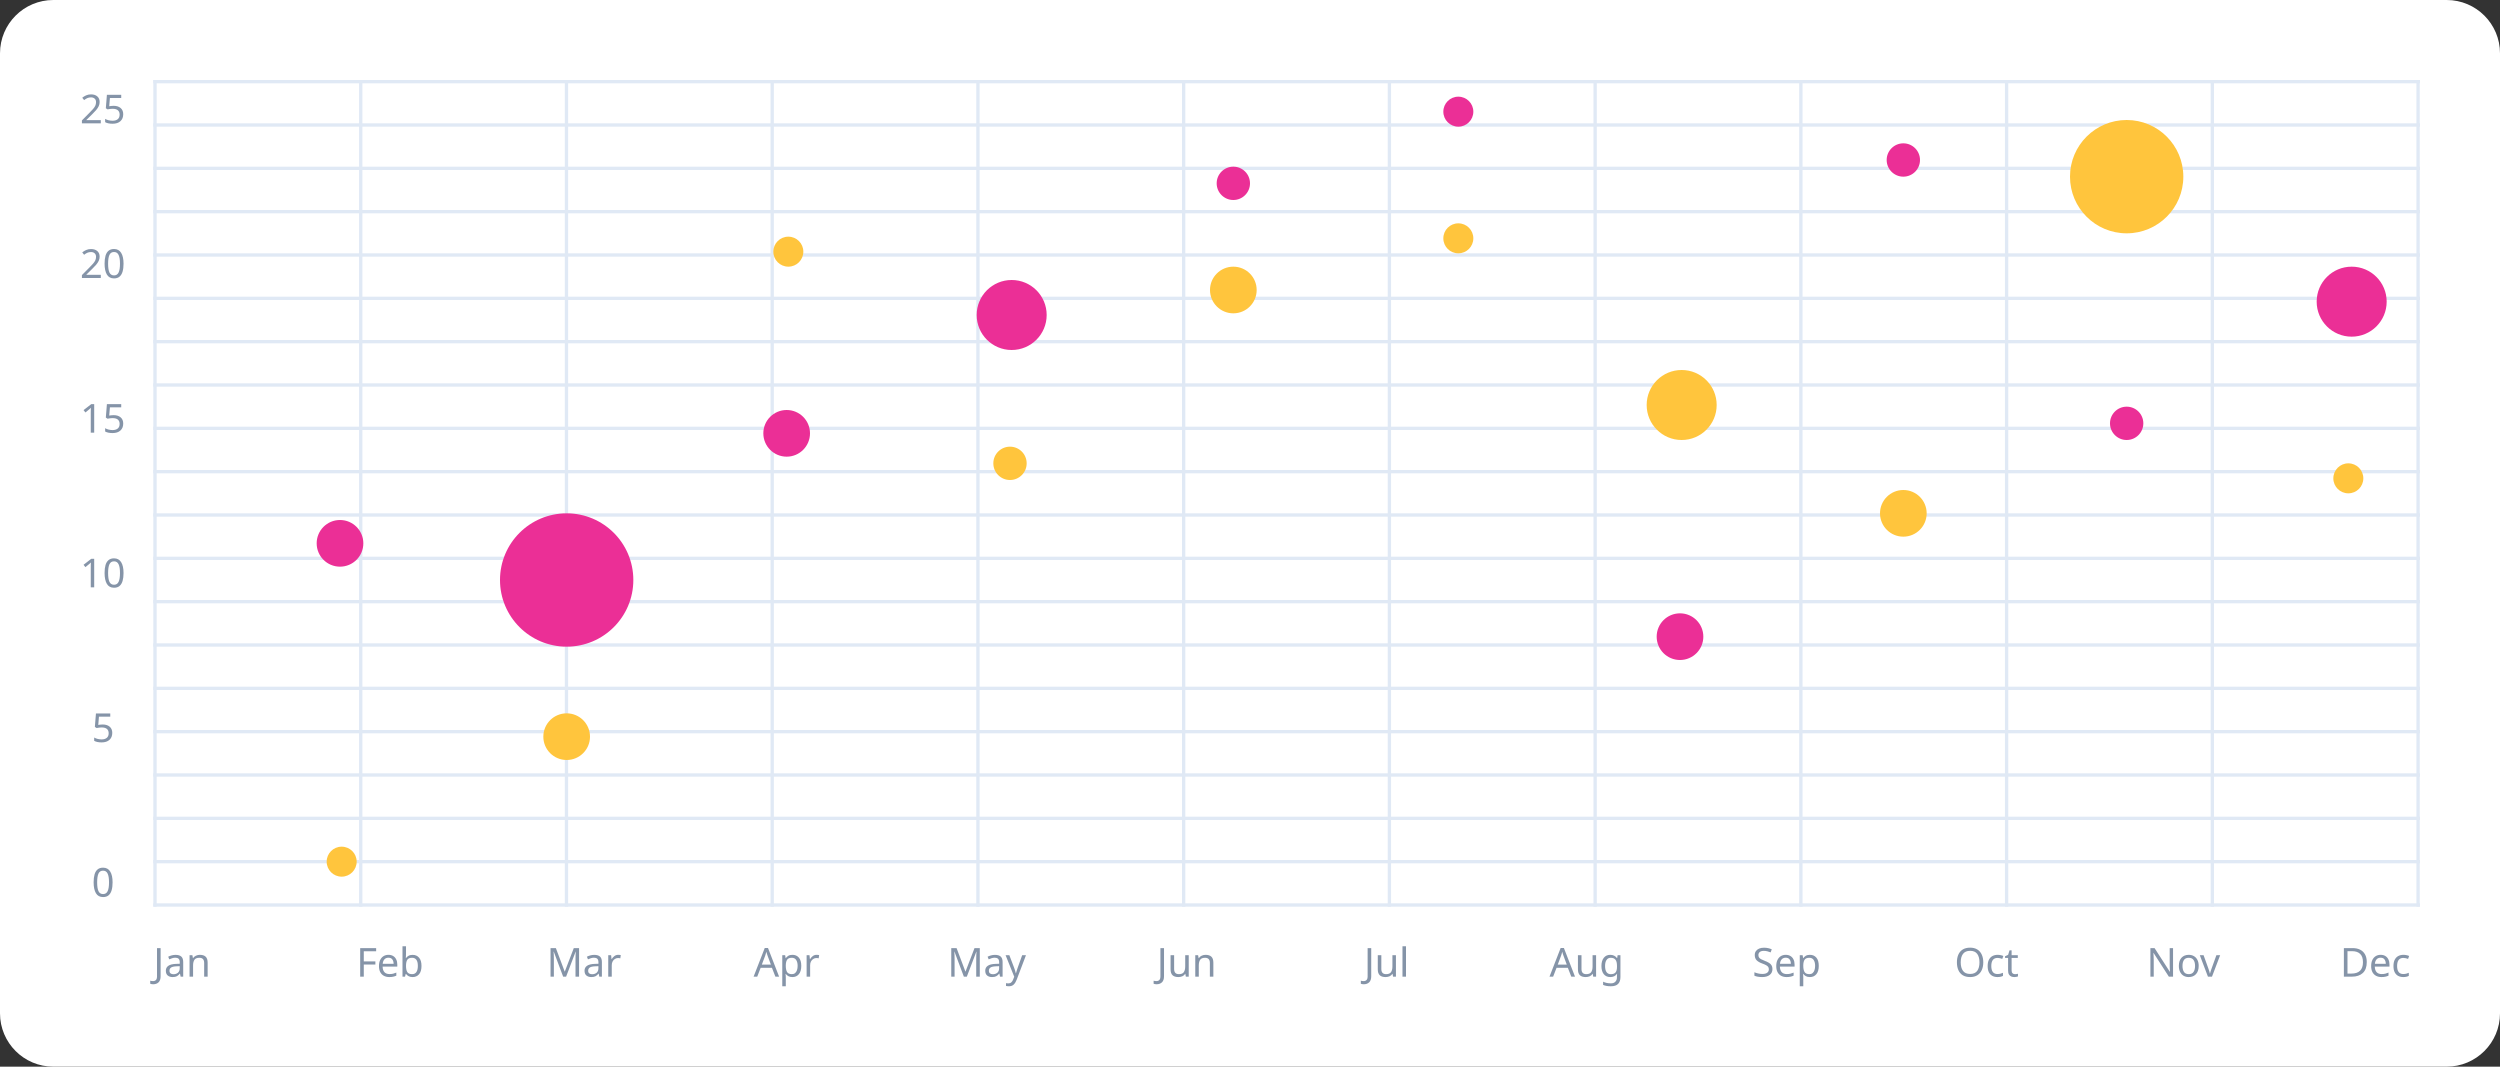<svg width="750" height="320" viewBox="0 0 750 320" fill="none" xmlns="http://www.w3.org/2000/svg">
<rect x="0" y="0" width="750" height="320" fill="#333333" stroke="none"/>
<path d="M0 16C0 7.163 7.163 0 16 0H734C742.837 0 750 7.163 750 16V304C750 312.837 742.837 320 734 320H16C7.163 320 0 312.837 0 304V16Z" fill="white"/>
<g clip-path="url(#clip0)">
<rect x="46.25" y="24.25" width="0.5" height="247.5" stroke="#E0E9F5" stroke-width="0.5"/>
<rect x="107.97" y="24.25" width="0.5" height="247.5" stroke="#E0E9F5" stroke-width="0.5"/>
<rect x="169.69" y="24.25" width="0.5" height="247.5" stroke="#E0E9F5" stroke-width="0.5"/>
<rect x="231.41" y="24.25" width="0.5" height="247.5" stroke="#E0E9F5" stroke-width="0.5"/>
<rect x="293.13" y="24.25" width="0.5" height="247.5" stroke="#E0E9F5" stroke-width="0.5"/>
<rect x="354.85" y="24.25" width="0.5" height="247.5" stroke="#E0E9F5" stroke-width="0.5"/>
<rect x="416.57" y="24.25" width="0.5" height="247.5" stroke="#E0E9F5" stroke-width="0.5"/>
<rect x="478.29" y="24.25" width="0.5" height="247.5" stroke="#E0E9F5" stroke-width="0.5"/>
<rect x="540.01" y="24.25" width="0.5" height="247.5" stroke="#E0E9F5" stroke-width="0.5"/>
<rect x="601.73" y="24.25" width="0.5" height="247.5" stroke="#E0E9F5" stroke-width="0.5"/>
<rect x="663.45" y="24.25" width="0.5" height="247.5" stroke="#E0E9F5" stroke-width="0.5"/>
<rect x="725.17" y="24.25" width="0.5" height="247.5" stroke="#E0E9F5" stroke-width="0.5"/>
</g>
<rect x="46.25" y="24.25" width="679.5" height="0.5" stroke="#E0E9F5" stroke-width="0.5"/>
<rect x="46.25" y="37.25" width="679.5" height="0.5" stroke="#E0E9F5" stroke-width="0.5"/>
<rect x="46.25" y="50.25" width="679.5" height="0.5" stroke="#E0E9F5" stroke-width="0.5"/>
<rect x="46.25" y="63.25" width="679.5" height="0.5" stroke="#E0E9F5" stroke-width="0.5"/>
<rect x="46.25" y="76.25" width="679.5" height="0.5" stroke="#E0E9F5" stroke-width="0.5"/>
<rect x="46.25" y="89.25" width="679.5" height="0.5" stroke="#E0E9F5" stroke-width="0.5"/>
<rect x="46.25" y="102.25" width="679.5" height="0.5" stroke="#E0E9F5" stroke-width="0.5"/>
<rect x="46.25" y="115.25" width="679.5" height="0.5" stroke="#E0E9F5" stroke-width="0.5"/>
<rect x="46.25" y="128.25" width="679.5" height="0.5" stroke="#E0E9F5" stroke-width="0.5"/>
<rect x="46.25" y="141.25" width="679.5" height="0.5" stroke="#E0E9F5" stroke-width="0.5"/>
<rect x="46.25" y="154.25" width="679.5" height="0.5" stroke="#E0E9F5" stroke-width="0.5"/>
<rect x="46.25" y="167.25" width="679.5" height="0.5" stroke="#E0E9F5" stroke-width="0.5"/>
<rect x="46.25" y="180.25" width="679.5" height="0.5" stroke="#E0E9F5" stroke-width="0.5"/>
<rect x="46.25" y="193.25" width="679.5" height="0.5" stroke="#E0E9F5" stroke-width="0.5"/>
<rect x="46.25" y="206.25" width="679.5" height="0.5" stroke="#E0E9F5" stroke-width="0.5"/>
<rect x="46.25" y="219.25" width="679.5" height="0.5" stroke="#E0E9F5" stroke-width="0.5"/>
<rect x="46.25" y="232.25" width="679.5" height="0.5" stroke="#E0E9F5" stroke-width="0.5"/>
<rect x="46.25" y="245.25" width="679.5" height="0.5" stroke="#E0E9F5" stroke-width="0.5"/>
<rect x="46.25" y="258.25" width="679.5" height="0.5" stroke="#E0E9F5" stroke-width="0.5"/>
<rect x="46.25" y="271.25" width="679.5" height="0.5" stroke="#E0E9F5" stroke-width="0.5"/>
<path fill-rule="evenodd" clip-rule="evenodd" d="M170 194C181.046 194 190 185.046 190 174C190 162.954 181.046 154 170 154C158.954 154 150 162.954 150 174C150 185.046 158.954 194 170 194Z" fill="#EB2F96"/>
<path fill-rule="evenodd" clip-rule="evenodd" d="M705.5 101C711.299 101 716 96.299 716 90.5C716 84.701 711.299 80 705.5 80C699.701 80 695 84.701 695 90.5C695 96.299 699.701 101 705.5 101Z" fill="#EB2F96"/>
<path fill-rule="evenodd" clip-rule="evenodd" d="M303.5 105C309.299 105 314 100.299 314 94.5C314 88.701 309.299 84 303.5 84C297.701 84 293 88.701 293 94.5C293 100.299 297.701 105 303.5 105Z" fill="#EB2F96"/>
<path fill-rule="evenodd" clip-rule="evenodd" d="M102 170C105.866 170 109 166.866 109 163C109 159.134 105.866 156 102 156C98.134 156 95 159.134 95 163C95 166.866 98.134 170 102 170Z" fill="#EB2F96"/>
<path fill-rule="evenodd" clip-rule="evenodd" d="M504 198C507.866 198 511 194.866 511 191C511 187.134 507.866 184 504 184C500.134 184 497 187.134 497 191C497 194.866 500.134 198 504 198Z" fill="#EB2F96"/>
<path fill-rule="evenodd" clip-rule="evenodd" d="M370 60C372.761 60 375 57.761 375 55C375 52.239 372.761 50 370 50C367.239 50 365 52.239 365 55C365 57.761 367.239 60 370 60Z" fill="#EB2F96"/>
<path fill-rule="evenodd" clip-rule="evenodd" d="M638 132C640.761 132 643 129.761 643 127C643 124.239 640.761 122 638 122C635.239 122 633 124.239 633 127C633 129.761 635.239 132 638 132Z" fill="#EB2F96"/>
<path fill-rule="evenodd" clip-rule="evenodd" d="M437.5 38C439.985 38 442 35.985 442 33.5C442 31.015 439.985 29 437.5 29C435.015 29 433 31.015 433 33.5C433 35.985 435.015 38 437.5 38Z" fill="#EB2F96"/>
<path fill-rule="evenodd" clip-rule="evenodd" d="M236 137C239.866 137 243 133.866 243 130C243 126.134 239.866 123 236 123C232.134 123 229 126.134 229 130C229 133.866 232.134 137 236 137Z" fill="#EB2F96"/>
<path fill-rule="evenodd" clip-rule="evenodd" d="M571 53C573.761 53 576 50.761 576 48C576 45.239 573.761 43 571 43C568.239 43 566 45.239 566 48C566 50.761 568.239 53 571 53Z" fill="#EB2F96"/>
<path fill-rule="evenodd" clip-rule="evenodd" d="M370 94C373.866 94 377 90.866 377 87C377 83.134 373.866 80 370 80C366.134 80 363 83.134 363 87C363 90.866 366.134 94 370 94Z" fill="#FFC53D"/>
<path fill-rule="evenodd" clip-rule="evenodd" d="M571 161C574.866 161 578 157.866 578 154C578 150.134 574.866 147 571 147C567.134 147 564 150.134 564 154C564 157.866 567.134 161 571 161Z" fill="#FFC53D"/>
<path fill-rule="evenodd" clip-rule="evenodd" d="M170 228C173.866 228 177 224.866 177 221C177 217.134 173.866 214 170 214C166.134 214 163 217.134 163 221C163 224.866 166.134 228 170 228Z" fill="#FFC53D"/>
<path fill-rule="evenodd" clip-rule="evenodd" d="M102.5 263C104.985 263 107 260.985 107 258.5C107 256.015 104.985 254 102.5 254C100.015 254 98 256.015 98 258.5C98 260.985 100.015 263 102.5 263Z" fill="#FFC53D"/>
<path fill-rule="evenodd" clip-rule="evenodd" d="M437.5 76C439.985 76 442 73.985 442 71.5C442 69.015 439.985 67 437.5 67C435.015 67 433 69.015 433 71.5C433 73.985 435.015 76 437.5 76Z" fill="#FFC53D"/>
<path fill-rule="evenodd" clip-rule="evenodd" d="M236.5 80C238.985 80 241 77.985 241 75.5C241 73.015 238.985 71 236.5 71C234.015 71 232 73.015 232 75.5C232 77.985 234.015 80 236.5 80Z" fill="#FFC53D"/>
<path fill-rule="evenodd" clip-rule="evenodd" d="M704.5 148C706.985 148 709 145.985 709 143.5C709 141.015 706.985 139 704.5 139C702.015 139 700 141.015 700 143.5C700 145.985 702.015 148 704.5 148Z" fill="#FFC53D"/>
<path fill-rule="evenodd" clip-rule="evenodd" d="M638 70C647.389 70 655 62.389 655 53C655 43.611 647.389 36 638 36C628.611 36 621 43.611 621 53C621 62.389 628.611 70 638 70Z" fill="#FFC53D"/>
<path fill-rule="evenodd" clip-rule="evenodd" d="M504.5 132C510.299 132 515 127.299 515 121.5C515 115.701 510.299 111 504.5 111C498.701 111 494 115.701 494 121.5C494 127.299 498.701 132 504.5 132Z" fill="#FFC53D"/>
<path fill-rule="evenodd" clip-rule="evenodd" d="M303 144C305.761 144 308 141.761 308 139C308 136.239 305.761 134 303 134C300.239 134 298 136.239 298 139C298 141.761 300.239 144 303 144Z" fill="#FFC53D"/>
<path d="M45.952 295.28C45.76 295.28 45.592 295.264 45.448 295.232C45.304 295.208 45.176 295.172 45.064 295.124V294.212C45.192 294.244 45.328 294.272 45.472 294.296C45.616 294.32 45.768 294.332 45.928 294.332C46.128 294.332 46.316 294.292 46.492 294.212C46.676 294.132 46.824 293.992 46.936 293.792C47.048 293.592 47.104 293.312 47.104 292.952V284.432H48.184V292.868C48.184 293.692 47.98 294.3 47.572 294.692C47.164 295.084 46.624 295.28 45.952 295.28ZM52.657 286.46C53.441 286.46 54.021 286.632 54.397 286.976C54.773 287.32 54.961 287.868 54.961 288.62V293H54.193L53.989 292.088H53.941C53.661 292.44 53.365 292.7 53.053 292.868C52.749 293.036 52.325 293.12 51.781 293.12C51.197 293.12 50.713 292.968 50.329 292.664C49.945 292.352 49.753 291.868 49.753 291.212C49.753 290.572 50.005 290.08 50.509 289.736C51.013 289.384 51.789 289.192 52.837 289.16L53.929 289.124V288.74C53.929 288.204 53.813 287.832 53.581 287.624C53.349 287.416 53.021 287.312 52.597 287.312C52.261 287.312 51.941 287.364 51.637 287.468C51.333 287.564 51.049 287.676 50.785 287.804L50.461 287.012C50.741 286.86 51.073 286.732 51.457 286.628C51.841 286.516 52.241 286.46 52.657 286.46ZM53.917 289.856L52.969 289.892C52.169 289.924 51.613 290.052 51.301 290.276C50.997 290.5 50.845 290.816 50.845 291.224C50.845 291.584 50.953 291.848 51.169 292.016C51.393 292.184 51.677 292.268 52.021 292.268C52.565 292.268 53.017 292.12 53.377 291.824C53.737 291.52 53.917 291.056 53.917 290.432V289.856ZM59.964 286.448C60.732 286.448 61.312 286.636 61.704 287.012C62.096 287.38 62.292 287.98 62.292 288.812V293H61.248V288.884C61.248 287.852 60.768 287.336 59.808 287.336C59.096 287.336 58.604 287.536 58.332 287.936C58.06 288.336 57.924 288.912 57.924 289.664V293H56.868V286.568H57.72L57.876 287.444H57.936C58.144 287.108 58.432 286.86 58.8 286.7C59.168 286.532 59.556 286.448 59.964 286.448Z" fill="#8594A8"/>
<path d="M109.135 293H108.055V284.432H112.843V285.38H109.135V288.416H112.615V289.364H109.135V293ZM116.537 286.448C117.089 286.448 117.561 286.568 117.953 286.808C118.353 287.048 118.657 287.388 118.865 287.828C119.081 288.26 119.189 288.768 119.189 289.352V289.988H114.785C114.801 290.716 114.985 291.272 115.337 291.656C115.697 292.032 116.197 292.22 116.837 292.22C117.245 292.22 117.605 292.184 117.917 292.112C118.237 292.032 118.565 291.92 118.901 291.776V292.7C118.573 292.844 118.249 292.948 117.929 293.012C117.609 293.084 117.229 293.12 116.789 293.12C116.181 293.12 115.641 292.996 115.169 292.748C114.705 292.5 114.341 292.132 114.077 291.644C113.821 291.148 113.693 290.544 113.693 289.832C113.693 289.128 113.809 288.524 114.041 288.02C114.281 287.516 114.613 287.128 115.037 286.856C115.469 286.584 115.969 286.448 116.537 286.448ZM116.525 287.312C116.021 287.312 115.621 287.476 115.325 287.804C115.037 288.124 114.865 288.572 114.809 289.148H118.085C118.077 288.604 117.949 288.164 117.701 287.828C117.453 287.484 117.061 287.312 116.525 287.312ZM121.803 283.88V286.1C121.803 286.372 121.795 286.628 121.779 286.868C121.771 287.1 121.759 287.284 121.743 287.42H121.803C121.987 287.148 122.239 286.92 122.559 286.736C122.879 286.552 123.291 286.46 123.795 286.46C124.595 286.46 125.235 286.74 125.715 287.3C126.203 287.852 126.447 288.68 126.447 289.784C126.447 290.888 126.203 291.72 125.715 292.28C125.227 292.84 124.587 293.12 123.795 293.12C123.291 293.12 122.879 293.028 122.559 292.844C122.239 292.66 121.987 292.44 121.803 292.184H121.719L121.503 293H120.747V283.88H121.803ZM123.615 287.336C122.935 287.336 122.463 287.532 122.199 287.924C121.935 288.316 121.803 288.924 121.803 289.748V289.796C121.803 290.588 121.931 291.196 122.187 291.62C122.451 292.036 122.935 292.244 123.639 292.244C124.215 292.244 124.643 292.032 124.923 291.608C125.211 291.184 125.355 290.572 125.355 289.772C125.355 288.148 124.775 287.336 123.615 287.336Z" fill="#8594A8"/>
<path d="M168.944 293L166.124 285.488H166.076C166.1 285.736 166.12 286.072 166.136 286.496C166.152 286.912 166.16 287.348 166.16 287.804V293H165.164V284.432H166.76L169.4 291.452H169.448L172.136 284.432H173.72V293H172.652V287.732C172.652 287.316 172.66 286.904 172.676 286.496C172.7 286.088 172.72 285.756 172.736 285.5H172.688L169.832 293H168.944ZM178.263 286.46C179.047 286.46 179.627 286.632 180.003 286.976C180.379 287.32 180.567 287.868 180.567 288.62V293H179.799L179.595 292.088H179.547C179.267 292.44 178.971 292.7 178.659 292.868C178.355 293.036 177.931 293.12 177.387 293.12C176.803 293.12 176.319 292.968 175.935 292.664C175.551 292.352 175.359 291.868 175.359 291.212C175.359 290.572 175.611 290.08 176.115 289.736C176.619 289.384 177.395 289.192 178.443 289.16L179.535 289.124V288.74C179.535 288.204 179.419 287.832 179.187 287.624C178.955 287.416 178.627 287.312 178.203 287.312C177.867 287.312 177.547 287.364 177.243 287.468C176.939 287.564 176.655 287.676 176.391 287.804L176.067 287.012C176.347 286.86 176.679 286.732 177.063 286.628C177.447 286.516 177.847 286.46 178.263 286.46ZM179.523 289.856L178.575 289.892C177.775 289.924 177.219 290.052 176.907 290.276C176.603 290.5 176.451 290.816 176.451 291.224C176.451 291.584 176.559 291.848 176.775 292.016C176.999 292.184 177.283 292.268 177.627 292.268C178.171 292.268 178.623 292.12 178.983 291.824C179.343 291.52 179.523 291.056 179.523 290.432V289.856ZM185.473 286.448C185.593 286.448 185.721 286.456 185.857 286.472C186.001 286.48 186.125 286.496 186.229 286.52L186.097 287.492C185.993 287.468 185.877 287.448 185.749 287.432C185.629 287.416 185.513 287.408 185.401 287.408C185.073 287.408 184.765 287.5 184.477 287.684C184.189 287.86 183.957 288.112 183.781 288.44C183.613 288.76 183.529 289.136 183.529 289.568V293H182.473V286.568H183.337L183.457 287.744H183.505C183.713 287.392 183.981 287.088 184.309 286.832C184.637 286.576 185.025 286.448 185.473 286.448Z" fill="#8594A8"/>
<path d="M232.618 293L231.586 290.348H228.19L227.17 293H226.078L229.426 284.396H230.398L233.734 293H232.618ZM231.262 289.388L230.302 286.796C230.278 286.732 230.238 286.616 230.182 286.448C230.126 286.28 230.07 286.108 230.014 285.932C229.966 285.748 229.926 285.608 229.894 285.512C229.838 285.76 229.774 286.004 229.702 286.244C229.63 286.476 229.57 286.66 229.522 286.796L228.55 289.388H231.262ZM237.742 286.448C238.534 286.448 239.17 286.724 239.65 287.276C240.138 287.828 240.382 288.66 240.382 289.772C240.382 290.868 240.138 291.7 239.65 292.268C239.17 292.836 238.53 293.12 237.73 293.12C237.234 293.12 236.822 293.028 236.494 292.844C236.174 292.652 235.922 292.432 235.738 292.184H235.666C235.682 292.32 235.698 292.492 235.714 292.7C235.73 292.908 235.738 293.088 235.738 293.24V295.88H234.682V286.568H235.546L235.69 287.444H235.738C235.93 287.164 236.182 286.928 236.494 286.736C236.806 286.544 237.222 286.448 237.742 286.448ZM237.55 287.336C236.894 287.336 236.43 287.52 236.158 287.888C235.894 288.256 235.754 288.816 235.738 289.568V289.772C235.738 290.564 235.866 291.176 236.122 291.608C236.386 292.032 236.87 292.244 237.574 292.244C237.966 292.244 238.286 292.136 238.534 291.92C238.79 291.704 238.978 291.412 239.098 291.044C239.226 290.668 239.29 290.24 239.29 289.76C239.29 289.024 239.146 288.436 238.858 287.996C238.578 287.556 238.142 287.336 237.55 287.336ZM244.985 286.448C245.105 286.448 245.233 286.456 245.369 286.472C245.513 286.48 245.637 286.496 245.741 286.52L245.609 287.492C245.505 287.468 245.389 287.448 245.261 287.432C245.141 287.416 245.025 287.408 244.913 287.408C244.585 287.408 244.277 287.5 243.989 287.684C243.701 287.86 243.469 288.112 243.293 288.44C243.125 288.76 243.041 289.136 243.041 289.568V293H241.985V286.568H242.849L242.969 287.744H243.017C243.225 287.392 243.493 287.088 243.821 286.832C244.149 286.576 244.537 286.448 244.985 286.448Z" fill="#8594A8"/>
<path d="M289.159 293L286.339 285.488H286.291C286.315 285.736 286.335 286.072 286.351 286.496C286.367 286.912 286.375 287.348 286.375 287.804V293H285.379V284.432H286.975L289.615 291.452H289.663L292.351 284.432H293.935V293H292.867V287.732C292.867 287.316 292.875 286.904 292.891 286.496C292.915 286.088 292.935 285.756 292.951 285.5H292.903L290.047 293H289.159ZM298.477 286.46C299.261 286.46 299.841 286.632 300.217 286.976C300.593 287.32 300.781 287.868 300.781 288.62V293H300.013L299.809 292.088H299.761C299.481 292.44 299.185 292.7 298.873 292.868C298.569 293.036 298.145 293.12 297.601 293.12C297.017 293.12 296.533 292.968 296.149 292.664C295.765 292.352 295.573 291.868 295.573 291.212C295.573 290.572 295.825 290.08 296.329 289.736C296.833 289.384 297.609 289.192 298.657 289.16L299.749 289.124V288.74C299.749 288.204 299.633 287.832 299.401 287.624C299.169 287.416 298.841 287.312 298.417 287.312C298.081 287.312 297.761 287.364 297.457 287.468C297.153 287.564 296.869 287.676 296.605 287.804L296.281 287.012C296.561 286.86 296.893 286.732 297.277 286.628C297.661 286.516 298.061 286.46 298.477 286.46ZM299.737 289.856L298.789 289.892C297.989 289.924 297.433 290.052 297.121 290.276C296.817 290.5 296.665 290.816 296.665 291.224C296.665 291.584 296.773 291.848 296.989 292.016C297.213 292.184 297.497 292.268 297.841 292.268C298.385 292.268 298.837 292.12 299.197 291.824C299.557 291.52 299.737 291.056 299.737 290.432V289.856ZM301.68 286.568H302.808L304.2 290.228C304.32 290.548 304.428 290.856 304.524 291.152C304.62 291.44 304.692 291.716 304.74 291.98H304.788C304.836 291.78 304.912 291.52 305.016 291.2C305.12 290.872 305.228 290.544 305.34 290.216L306.648 286.568H307.788L305.016 293.888C304.792 294.496 304.5 294.98 304.14 295.34C303.788 295.7 303.3 295.88 302.676 295.88C302.484 295.88 302.316 295.868 302.172 295.844C302.028 295.828 301.904 295.808 301.8 295.784V294.944C301.888 294.96 301.992 294.976 302.112 294.992C302.24 295.008 302.372 295.016 302.508 295.016C302.876 295.016 303.172 294.912 303.396 294.704C303.628 294.496 303.808 294.22 303.936 293.876L304.272 293.024L301.68 286.568Z" fill="#8594A8"/>
<path d="M346.973 295.28C346.781 295.28 346.613 295.264 346.469 295.232C346.325 295.208 346.197 295.172 346.085 295.124V294.212C346.213 294.244 346.349 294.272 346.493 294.296C346.637 294.32 346.789 294.332 346.949 294.332C347.149 294.332 347.337 294.292 347.513 294.212C347.697 294.132 347.845 293.992 347.957 293.792C348.069 293.592 348.125 293.312 348.125 292.952V284.432H349.205V292.868C349.205 293.692 349.001 294.3 348.593 294.692C348.185 295.084 347.645 295.28 346.973 295.28ZM356.619 286.568V293H355.755L355.599 292.148H355.551C355.343 292.484 355.055 292.732 354.687 292.892C354.319 293.044 353.927 293.12 353.511 293.12C352.735 293.12 352.151 292.936 351.759 292.568C351.367 292.192 351.171 291.596 351.171 290.78V286.568H352.239V290.708C352.239 291.732 352.715 292.244 353.667 292.244C354.379 292.244 354.871 292.044 355.143 291.644C355.423 291.244 355.563 290.668 355.563 289.916V286.568H356.619ZM361.677 286.448C362.445 286.448 363.025 286.636 363.417 287.012C363.809 287.38 364.005 287.98 364.005 288.812V293H362.961V288.884C362.961 287.852 362.481 287.336 361.521 287.336C360.809 287.336 360.317 287.536 360.045 287.936C359.773 288.336 359.637 288.912 359.637 289.664V293H358.581V286.568H359.433L359.589 287.444H359.649C359.857 287.108 360.145 286.86 360.513 286.7C360.881 286.532 361.269 286.448 361.677 286.448Z" fill="#8594A8"/>
<path d="M409.136 295.28C408.944 295.28 408.776 295.264 408.632 295.232C408.488 295.208 408.36 295.172 408.248 295.124V294.212C408.376 294.244 408.512 294.272 408.656 294.296C408.8 294.32 408.952 294.332 409.112 294.332C409.312 294.332 409.5 294.292 409.676 294.212C409.86 294.132 410.008 293.992 410.12 293.792C410.232 293.592 410.288 293.312 410.288 292.952V284.432H411.368V292.868C411.368 293.692 411.164 294.3 410.756 294.692C410.348 295.084 409.808 295.28 409.136 295.28ZM418.781 286.568V293H417.917L417.761 292.148H417.713C417.505 292.484 417.217 292.732 416.849 292.892C416.481 293.044 416.089 293.12 415.673 293.12C414.897 293.12 414.313 292.936 413.921 292.568C413.529 292.192 413.333 291.596 413.333 290.78V286.568H414.401V290.708C414.401 291.732 414.877 292.244 415.829 292.244C416.541 292.244 417.033 292.044 417.305 291.644C417.585 291.244 417.725 290.668 417.725 289.916V286.568H418.781ZM421.799 293H420.743V283.88H421.799V293Z" fill="#8594A8"/>
<path d="M471.388 293L470.356 290.348H466.96L465.94 293H464.848L468.196 284.396H469.168L472.504 293H471.388ZM470.032 289.388L469.072 286.796C469.048 286.732 469.008 286.616 468.952 286.448C468.896 286.28 468.84 286.108 468.784 285.932C468.736 285.748 468.696 285.608 468.664 285.512C468.608 285.76 468.544 286.004 468.472 286.244C468.4 286.476 468.34 286.66 468.292 286.796L467.32 289.388H470.032ZM478.828 286.568V293H477.964L477.808 292.148H477.76C477.552 292.484 477.264 292.732 476.896 292.892C476.528 293.044 476.136 293.12 475.72 293.12C474.944 293.12 474.36 292.936 473.968 292.568C473.576 292.192 473.38 291.596 473.38 290.78V286.568H474.448V290.708C474.448 291.732 474.924 292.244 475.876 292.244C476.588 292.244 477.08 292.044 477.352 291.644C477.632 291.244 477.772 290.668 477.772 289.916V286.568H478.828ZM483.07 286.448C483.494 286.448 483.874 286.528 484.21 286.688C484.554 286.848 484.846 287.092 485.086 287.42H485.146L485.29 286.568H486.13V293.108C486.13 294.028 485.894 294.72 485.422 295.184C484.958 295.648 484.234 295.88 483.25 295.88C482.306 295.88 481.534 295.744 480.934 295.472V294.5C481.566 294.836 482.358 295.004 483.31 295.004C483.862 295.004 484.294 294.84 484.606 294.512C484.926 294.192 485.086 293.752 485.086 293.192V292.94C485.086 292.844 485.09 292.708 485.098 292.532C485.106 292.348 485.114 292.22 485.122 292.148H485.074C484.642 292.796 483.978 293.12 483.082 293.12C482.25 293.12 481.598 292.828 481.126 292.244C480.662 291.66 480.43 290.844 480.43 289.796C480.43 288.772 480.662 287.96 481.126 287.36C481.598 286.752 482.246 286.448 483.07 286.448ZM483.214 287.336C482.678 287.336 482.262 287.552 481.966 287.984C481.67 288.408 481.522 289.016 481.522 289.808C481.522 290.6 481.666 291.208 481.954 291.632C482.25 292.048 482.678 292.256 483.238 292.256C483.886 292.256 484.358 292.084 484.654 291.74C484.95 291.388 485.098 290.824 485.098 290.048V289.796C485.098 288.916 484.946 288.288 484.642 287.912C484.338 287.528 483.862 287.336 483.214 287.336Z" fill="#8594A8"/>
<path d="M531.733 290.708C531.733 291.468 531.457 292.06 530.905 292.484C530.353 292.908 529.609 293.12 528.673 293.12C528.193 293.12 527.749 293.084 527.341 293.012C526.933 292.94 526.593 292.84 526.321 292.712V291.68C526.609 291.808 526.965 291.924 527.389 292.028C527.821 292.132 528.265 292.184 528.721 292.184C529.361 292.184 529.841 292.06 530.161 291.812C530.489 291.564 530.653 291.228 530.653 290.804C530.653 290.524 530.593 290.288 530.473 290.096C530.353 289.904 530.145 289.728 529.849 289.568C529.561 289.4 529.157 289.224 528.637 289.04C527.909 288.776 527.357 288.452 526.981 288.068C526.613 287.684 526.429 287.16 526.429 286.496C526.429 286.04 526.545 285.652 526.777 285.332C527.009 285.004 527.329 284.752 527.737 284.576C528.153 284.4 528.629 284.312 529.165 284.312C529.637 284.312 530.069 284.356 530.461 284.444C530.853 284.532 531.209 284.648 531.529 284.792L531.193 285.716C530.897 285.588 530.573 285.48 530.221 285.392C529.877 285.304 529.517 285.26 529.141 285.26C528.605 285.26 528.201 285.376 527.929 285.608C527.657 285.832 527.521 286.132 527.521 286.508C527.521 286.796 527.581 287.036 527.701 287.228C527.821 287.42 528.017 287.592 528.289 287.744C528.561 287.896 528.929 288.06 529.393 288.236C529.897 288.42 530.321 288.62 530.665 288.836C531.017 289.044 531.281 289.296 531.457 289.592C531.641 289.888 531.733 290.26 531.733 290.708ZM535.719 286.448C536.271 286.448 536.743 286.568 537.135 286.808C537.535 287.048 537.839 287.388 538.047 287.828C538.263 288.26 538.371 288.768 538.371 289.352V289.988H533.967C533.983 290.716 534.167 291.272 534.519 291.656C534.879 292.032 535.379 292.22 536.019 292.22C536.427 292.22 536.787 292.184 537.099 292.112C537.419 292.032 537.747 291.92 538.083 291.776V292.7C537.755 292.844 537.431 292.948 537.111 293.012C536.791 293.084 536.411 293.12 535.971 293.12C535.363 293.12 534.823 292.996 534.351 292.748C533.887 292.5 533.523 292.132 533.259 291.644C533.003 291.148 532.875 290.544 532.875 289.832C532.875 289.128 532.991 288.524 533.223 288.02C533.463 287.516 533.795 287.128 534.219 286.856C534.651 286.584 535.151 286.448 535.719 286.448ZM535.707 287.312C535.203 287.312 534.803 287.476 534.507 287.804C534.219 288.124 534.047 288.572 533.991 289.148H537.267C537.259 288.604 537.131 288.164 536.883 287.828C536.635 287.484 536.243 287.312 535.707 287.312ZM542.988 286.448C543.78 286.448 544.416 286.724 544.896 287.276C545.384 287.828 545.628 288.66 545.628 289.772C545.628 290.868 545.384 291.7 544.896 292.268C544.416 292.836 543.776 293.12 542.976 293.12C542.48 293.12 542.068 293.028 541.74 292.844C541.42 292.652 541.168 292.432 540.984 292.184H540.912C540.928 292.32 540.944 292.492 540.96 292.7C540.976 292.908 540.984 293.088 540.984 293.24V295.88H539.928V286.568H540.792L540.936 287.444H540.984C541.176 287.164 541.428 286.928 541.74 286.736C542.052 286.544 542.468 286.448 542.988 286.448ZM542.796 287.336C542.14 287.336 541.676 287.52 541.404 287.888C541.14 288.256 541 288.816 540.984 289.568V289.772C540.984 290.564 541.112 291.176 541.368 291.608C541.632 292.032 542.116 292.244 542.82 292.244C543.212 292.244 543.532 292.136 543.78 291.92C544.036 291.704 544.224 291.412 544.344 291.044C544.472 290.668 544.536 290.24 544.536 289.76C544.536 289.024 544.392 288.436 544.104 287.996C543.824 287.556 543.388 287.336 542.796 287.336Z" fill="#8594A8"/>
<path d="M594.982 288.703C594.982 289.591 594.83 290.367 594.526 291.031C594.23 291.687 593.79 292.199 593.206 292.567C592.622 292.935 591.898 293.119 591.034 293.119C590.146 293.119 589.406 292.935 588.814 292.567C588.23 292.199 587.794 291.683 587.506 291.019C587.218 290.355 587.074 289.579 587.074 288.691C587.074 287.811 587.218 287.043 587.506 286.387C587.794 285.731 588.23 285.219 588.814 284.851C589.406 284.483 590.15 284.299 591.046 284.299C591.902 284.299 592.622 284.483 593.206 284.851C593.79 285.211 594.23 285.723 594.526 286.387C594.83 287.043 594.982 287.815 594.982 288.703ZM588.214 288.703C588.214 289.783 588.442 290.635 588.898 291.259C589.354 291.875 590.066 292.183 591.034 292.183C592.01 292.183 592.722 291.875 593.17 291.259C593.618 290.635 593.842 289.783 593.842 288.703C593.842 287.623 593.618 286.779 593.17 286.171C592.722 285.555 592.014 285.247 591.046 285.247C590.078 285.247 589.362 285.555 588.898 286.171C588.442 286.779 588.214 287.623 588.214 288.703ZM599.237 293.119C598.669 293.119 598.161 293.003 597.713 292.771C597.273 292.539 596.925 292.179 596.669 291.691C596.421 291.203 596.297 290.579 596.297 289.819C596.297 289.027 596.429 288.383 596.693 287.887C596.957 287.391 597.313 287.027 597.761 286.795C598.217 286.563 598.733 286.447 599.309 286.447C599.637 286.447 599.953 286.483 600.257 286.555C600.561 286.619 600.809 286.699 601.001 286.795L600.677 287.671C600.485 287.599 600.261 287.531 600.005 287.467C599.749 287.403 599.509 287.371 599.285 287.371C598.021 287.371 597.389 288.183 597.389 289.807C597.389 290.583 597.541 291.179 597.845 291.595C598.157 292.003 598.617 292.207 599.225 292.207C599.577 292.207 599.885 292.171 600.149 292.099C600.421 292.027 600.669 291.939 600.893 291.835V292.771C600.677 292.883 600.437 292.967 600.173 293.023C599.917 293.087 599.605 293.119 599.237 293.119ZM604.49 292.255C604.65 292.255 604.814 292.243 604.982 292.219C605.15 292.187 605.286 292.155 605.39 292.123V292.927C605.278 292.983 605.118 293.027 604.91 293.059C604.702 293.099 604.502 293.119 604.31 293.119C603.974 293.119 603.662 293.063 603.374 292.951C603.094 292.831 602.866 292.627 602.69 292.339C602.514 292.051 602.426 291.647 602.426 291.127V287.383H601.514V286.879L602.438 286.459L602.858 285.091H603.482V286.567H605.342V287.383H603.482V291.103C603.482 291.495 603.574 291.787 603.758 291.979C603.95 292.163 604.194 292.255 604.49 292.255Z" fill="#8594A8"/>
<path d="M651.915 293H650.655L646.071 285.884H646.023C646.039 286.164 646.059 286.512 646.083 286.928C646.107 287.344 646.119 287.772 646.119 288.212V293H645.123V284.432H646.371L650.943 291.524H650.991C650.983 291.396 650.971 291.204 650.955 290.948C650.947 290.692 650.935 290.412 650.919 290.108C650.911 289.804 650.907 289.524 650.907 289.268V284.432H651.915V293ZM659.608 289.772C659.608 290.836 659.336 291.66 658.792 292.244C658.256 292.828 657.528 293.12 656.608 293.12C656.04 293.12 655.532 292.992 655.084 292.736C654.644 292.472 654.296 292.092 654.04 291.596C653.784 291.092 653.656 290.484 653.656 289.772C653.656 288.708 653.924 287.888 654.46 287.312C654.996 286.736 655.724 286.448 656.644 286.448C657.228 286.448 657.74 286.58 658.18 286.844C658.628 287.1 658.976 287.476 659.224 287.972C659.48 288.46 659.608 289.06 659.608 289.772ZM654.748 289.772C654.748 290.532 654.896 291.136 655.192 291.584C655.496 292.024 655.976 292.244 656.632 292.244C657.28 292.244 657.756 292.024 658.06 291.584C658.364 291.136 658.516 290.532 658.516 289.772C658.516 289.012 658.364 288.416 658.06 287.984C657.756 287.552 657.276 287.336 656.62 287.336C655.964 287.336 655.488 287.552 655.192 287.984C654.896 288.416 654.748 289.012 654.748 289.772ZM662.383 293L659.947 286.568H661.075L662.443 290.36C662.507 290.536 662.575 290.732 662.647 290.948C662.719 291.164 662.783 291.372 662.839 291.572C662.895 291.764 662.935 291.928 662.959 292.064H663.007C663.039 291.928 663.083 291.76 663.139 291.56C663.203 291.36 663.271 291.152 663.343 290.936C663.423 290.72 663.491 290.528 663.547 290.36L664.915 286.568H666.043L663.595 293H662.383Z" fill="#8594A8"/>
<path d="M710.028 288.631C710.028 290.079 709.632 291.171 708.84 291.907C708.056 292.635 706.96 292.999 705.552 292.999H703.164V284.431H705.804C706.668 284.431 707.416 284.591 708.048 284.911C708.68 285.231 709.168 285.703 709.512 286.327C709.856 286.943 710.028 287.711 710.028 288.631ZM708.888 288.667C708.888 287.523 708.604 286.687 708.036 286.159C707.476 285.623 706.68 285.355 705.648 285.355H704.244V292.075H705.408C707.728 292.075 708.888 290.939 708.888 288.667ZM714.19 286.447C714.742 286.447 715.214 286.567 715.606 286.807C716.006 287.047 716.31 287.387 716.518 287.827C716.734 288.259 716.842 288.767 716.842 289.351V289.987H712.438C712.454 290.715 712.638 291.271 712.99 291.655C713.35 292.031 713.85 292.219 714.49 292.219C714.898 292.219 715.258 292.183 715.57 292.111C715.89 292.031 716.218 291.919 716.554 291.775V292.699C716.226 292.843 715.902 292.947 715.582 293.011C715.262 293.083 714.882 293.119 714.442 293.119C713.834 293.119 713.294 292.995 712.822 292.747C712.358 292.499 711.994 292.131 711.73 291.643C711.474 291.147 711.346 290.543 711.346 289.831C711.346 289.127 711.462 288.523 711.694 288.019C711.934 287.515 712.266 287.127 712.69 286.855C713.122 286.583 713.622 286.447 714.19 286.447ZM714.178 287.311C713.674 287.311 713.274 287.475 712.978 287.803C712.69 288.123 712.518 288.571 712.462 289.147H715.738C715.73 288.603 715.602 288.163 715.354 287.827C715.106 287.483 714.714 287.311 714.178 287.311ZM720.979 293.119C720.411 293.119 719.903 293.003 719.455 292.771C719.015 292.539 718.667 292.179 718.411 291.691C718.163 291.203 718.039 290.579 718.039 289.819C718.039 289.027 718.171 288.383 718.435 287.887C718.699 287.391 719.055 287.027 719.503 286.795C719.959 286.563 720.475 286.447 721.051 286.447C721.379 286.447 721.695 286.483 721.999 286.555C722.303 286.619 722.551 286.699 722.743 286.795L722.419 287.671C722.227 287.599 722.003 287.531 721.747 287.467C721.491 287.403 721.251 287.371 721.027 287.371C719.763 287.371 719.131 288.183 719.131 289.807C719.131 290.583 719.283 291.179 719.587 291.595C719.899 292.003 720.359 292.207 720.967 292.207C721.319 292.207 721.627 292.171 721.891 292.099C722.163 292.027 722.411 291.939 722.635 291.835V292.771C722.419 292.883 722.179 292.967 721.915 293.023C721.659 293.087 721.347 293.119 720.979 293.119Z" fill="#8594A8"/>
<path d="M30.24 37.002H24.576V36.126L26.82 33.858C27.252 33.425 27.616 33.041 27.912 32.706C28.208 32.37 28.432 32.041 28.584 31.721C28.736 31.393 28.812 31.038 28.812 30.654C28.812 30.181 28.672 29.826 28.392 29.585C28.112 29.337 27.748 29.213 27.3 29.213C26.884 29.213 26.516 29.285 26.196 29.43C25.884 29.573 25.564 29.773 25.236 30.029L24.672 29.322C25.008 29.041 25.392 28.805 25.824 28.613C26.264 28.413 26.756 28.314 27.3 28.314C28.1 28.314 28.732 28.517 29.196 28.925C29.66 29.326 29.892 29.881 29.892 30.593C29.892 31.041 29.8 31.462 29.616 31.854C29.432 32.245 29.176 32.633 28.848 33.017C28.52 33.394 28.136 33.797 27.696 34.23L25.908 35.993V36.041H30.24V37.002ZM34.087 31.745C34.967 31.745 35.667 31.965 36.187 32.406C36.707 32.846 36.967 33.465 36.967 34.266C36.967 35.154 36.683 35.853 36.115 36.365C35.555 36.87 34.771 37.121 33.763 37.121C33.323 37.121 32.907 37.081 32.515 37.002C32.131 36.922 31.807 36.806 31.543 36.654V35.657C31.831 35.834 32.179 35.974 32.587 36.078C33.003 36.173 33.399 36.221 33.775 36.221C34.407 36.221 34.915 36.074 35.299 35.778C35.691 35.474 35.887 35.005 35.887 34.373C35.887 33.813 35.715 33.386 35.371 33.09C35.027 32.785 34.483 32.633 33.739 32.633C33.515 32.633 33.259 32.654 32.971 32.694C32.683 32.733 32.451 32.773 32.275 32.813L31.747 32.477L32.071 28.433H36.367V29.393H32.971L32.767 31.878C32.903 31.854 33.087 31.826 33.319 31.794C33.551 31.762 33.807 31.745 34.087 31.745Z" fill="#8594A8"/>
<path d="M30.24 83.401H24.576V82.525L26.82 80.257C27.252 79.825 27.616 79.441 27.912 79.105C28.208 78.769 28.432 78.441 28.584 78.121C28.736 77.793 28.812 77.437 28.812 77.053C28.812 76.581 28.672 76.225 28.392 75.985C28.112 75.737 27.748 75.613 27.3 75.613C26.884 75.613 26.516 75.685 26.196 75.829C25.884 75.973 25.564 76.173 25.236 76.429L24.672 75.721C25.008 75.441 25.392 75.205 25.824 75.013C26.264 74.813 26.756 74.713 27.3 74.713C28.1 74.713 28.732 74.917 29.196 75.325C29.66 75.725 29.892 76.281 29.892 76.993C29.892 77.441 29.8 77.861 29.616 78.253C29.432 78.645 29.176 79.033 28.848 79.417C28.52 79.793 28.136 80.197 27.696 80.629L25.908 82.393V82.441H30.24V83.401ZM37.063 79.105C37.063 80.025 36.967 80.817 36.775 81.481C36.583 82.137 36.279 82.641 35.863 82.993C35.447 83.345 34.895 83.521 34.207 83.521C33.239 83.521 32.523 83.133 32.059 82.357C31.603 81.573 31.375 80.489 31.375 79.105C31.375 78.177 31.467 77.385 31.651 76.729C31.843 76.073 32.147 75.573 32.563 75.229C32.979 74.877 33.527 74.701 34.207 74.701C35.167 74.701 35.883 75.089 36.355 75.865C36.827 76.633 37.063 77.713 37.063 79.105ZM32.431 79.105C32.431 80.281 32.563 81.161 32.827 81.745C33.099 82.329 33.559 82.621 34.207 82.621C34.847 82.621 35.303 82.333 35.575 81.757C35.855 81.173 35.995 80.289 35.995 79.105C35.995 77.937 35.855 77.061 35.575 76.477C35.303 75.893 34.847 75.601 34.207 75.601C33.559 75.601 33.099 75.893 32.827 76.477C32.563 77.061 32.431 77.937 32.431 79.105Z" fill="#8594A8"/>
<path d="M28.26 129.801H27.228V123.813C27.228 123.469 27.232 123.193 27.24 122.985C27.248 122.777 27.26 122.561 27.276 122.337C27.148 122.465 27.032 122.573 26.928 122.661C26.824 122.749 26.692 122.861 26.532 122.997L25.62 123.741L25.068 123.033L27.384 121.233H28.26V129.801ZM34.087 124.545C34.967 124.545 35.667 124.765 36.187 125.205C36.707 125.645 36.967 126.265 36.967 127.065C36.967 127.953 36.683 128.653 36.115 129.165C35.555 129.669 34.771 129.921 33.763 129.921C33.323 129.921 32.907 129.881 32.515 129.801C32.131 129.721 31.807 129.605 31.543 129.453V128.457C31.831 128.633 32.179 128.773 32.587 128.877C33.003 128.973 33.399 129.021 33.775 129.021C34.407 129.021 34.915 128.873 35.299 128.577C35.691 128.273 35.887 127.805 35.887 127.173C35.887 126.613 35.715 126.185 35.371 125.889C35.027 125.585 34.483 125.433 33.739 125.433C33.515 125.433 33.259 125.453 32.971 125.493C32.683 125.533 32.451 125.573 32.275 125.613L31.747 125.277L32.071 121.233H36.367V122.193H32.971L32.767 124.677C32.903 124.653 33.087 124.625 33.319 124.593C33.551 124.561 33.807 124.545 34.087 124.545Z" fill="#8594A8"/>
<path d="M28.26 176.202H27.228V170.214C27.228 169.87 27.232 169.594 27.24 169.386C27.248 169.178 27.26 168.962 27.276 168.738C27.148 168.866 27.032 168.974 26.928 169.062C26.824 169.15 26.692 169.262 26.532 169.398L25.62 170.142L25.068 169.434L27.384 167.634H28.26V176.202ZM37.063 171.906C37.063 172.826 36.967 173.618 36.775 174.282C36.583 174.938 36.279 175.442 35.863 175.794C35.447 176.146 34.895 176.322 34.207 176.322C33.239 176.322 32.523 175.934 32.059 175.158C31.603 174.374 31.375 173.29 31.375 171.906C31.375 170.978 31.467 170.186 31.651 169.53C31.843 168.874 32.147 168.374 32.563 168.03C32.979 167.678 33.527 167.502 34.207 167.502C35.167 167.502 35.883 167.89 36.355 168.666C36.827 169.434 37.063 170.514 37.063 171.906ZM32.431 171.906C32.431 173.082 32.563 173.962 32.827 174.546C33.099 175.13 33.559 175.422 34.207 175.422C34.847 175.422 35.303 175.134 35.575 174.558C35.855 173.974 35.995 173.09 35.995 171.906C35.995 170.738 35.855 169.862 35.575 169.278C35.303 168.694 34.847 168.402 34.207 168.402C33.559 168.402 33.099 168.694 32.827 169.278C32.563 169.862 32.431 170.738 32.431 171.906Z" fill="#8594A8"/>
<path d="M30.8 217.346C31.68 217.346 32.38 217.566 32.9 218.006C33.42 218.446 33.68 219.066 33.68 219.866C33.68 220.754 33.396 221.454 32.828 221.966C32.268 222.47 31.484 222.722 30.476 222.722C30.036 222.722 29.62 222.682 29.228 222.602C28.844 222.522 28.52 222.406 28.256 222.254V221.258C28.544 221.434 28.892 221.574 29.3 221.678C29.716 221.774 30.112 221.822 30.488 221.822C31.12 221.822 31.628 221.674 32.012 221.378C32.404 221.074 32.6 220.606 32.6 219.974C32.6 219.414 32.428 218.986 32.084 218.69C31.74 218.386 31.196 218.234 30.452 218.234C30.228 218.234 29.972 218.254 29.684 218.294C29.396 218.334 29.164 218.374 28.988 218.414L28.46 218.078L28.784 214.034H33.08V214.994H29.684L29.48 217.478C29.616 217.454 29.8 217.426 30.032 217.394C30.264 217.362 30.52 217.346 30.8 217.346Z" fill="#8594A8"/>
<path d="M33.776 264.705C33.776 265.625 33.68 266.417 33.488 267.081C33.296 267.737 32.992 268.241 32.576 268.593C32.16 268.945 31.608 269.121 30.92 269.121C29.952 269.121 29.236 268.733 28.772 267.957C28.316 267.173 28.088 266.089 28.088 264.705C28.088 263.777 28.18 262.985 28.364 262.329C28.556 261.673 28.86 261.173 29.276 260.829C29.692 260.477 30.24 260.301 30.92 260.301C31.88 260.301 32.596 260.689 33.068 261.465C33.54 262.233 33.776 263.313 33.776 264.705ZM29.144 264.705C29.144 265.881 29.276 266.761 29.54 267.345C29.812 267.929 30.272 268.221 30.92 268.221C31.56 268.221 32.016 267.933 32.288 267.357C32.568 266.773 32.708 265.889 32.708 264.705C32.708 263.537 32.568 262.661 32.288 262.077C32.016 261.493 31.56 261.201 30.92 261.201C30.272 261.201 29.812 261.493 29.54 262.077C29.276 262.661 29.144 263.537 29.144 264.705Z" fill="#8594A8"/>
<defs>
<clipPath id="clip0">
<rect x="46" y="24" width="679.92" height="248" fill="white"/>
</clipPath>
</defs>
</svg>
